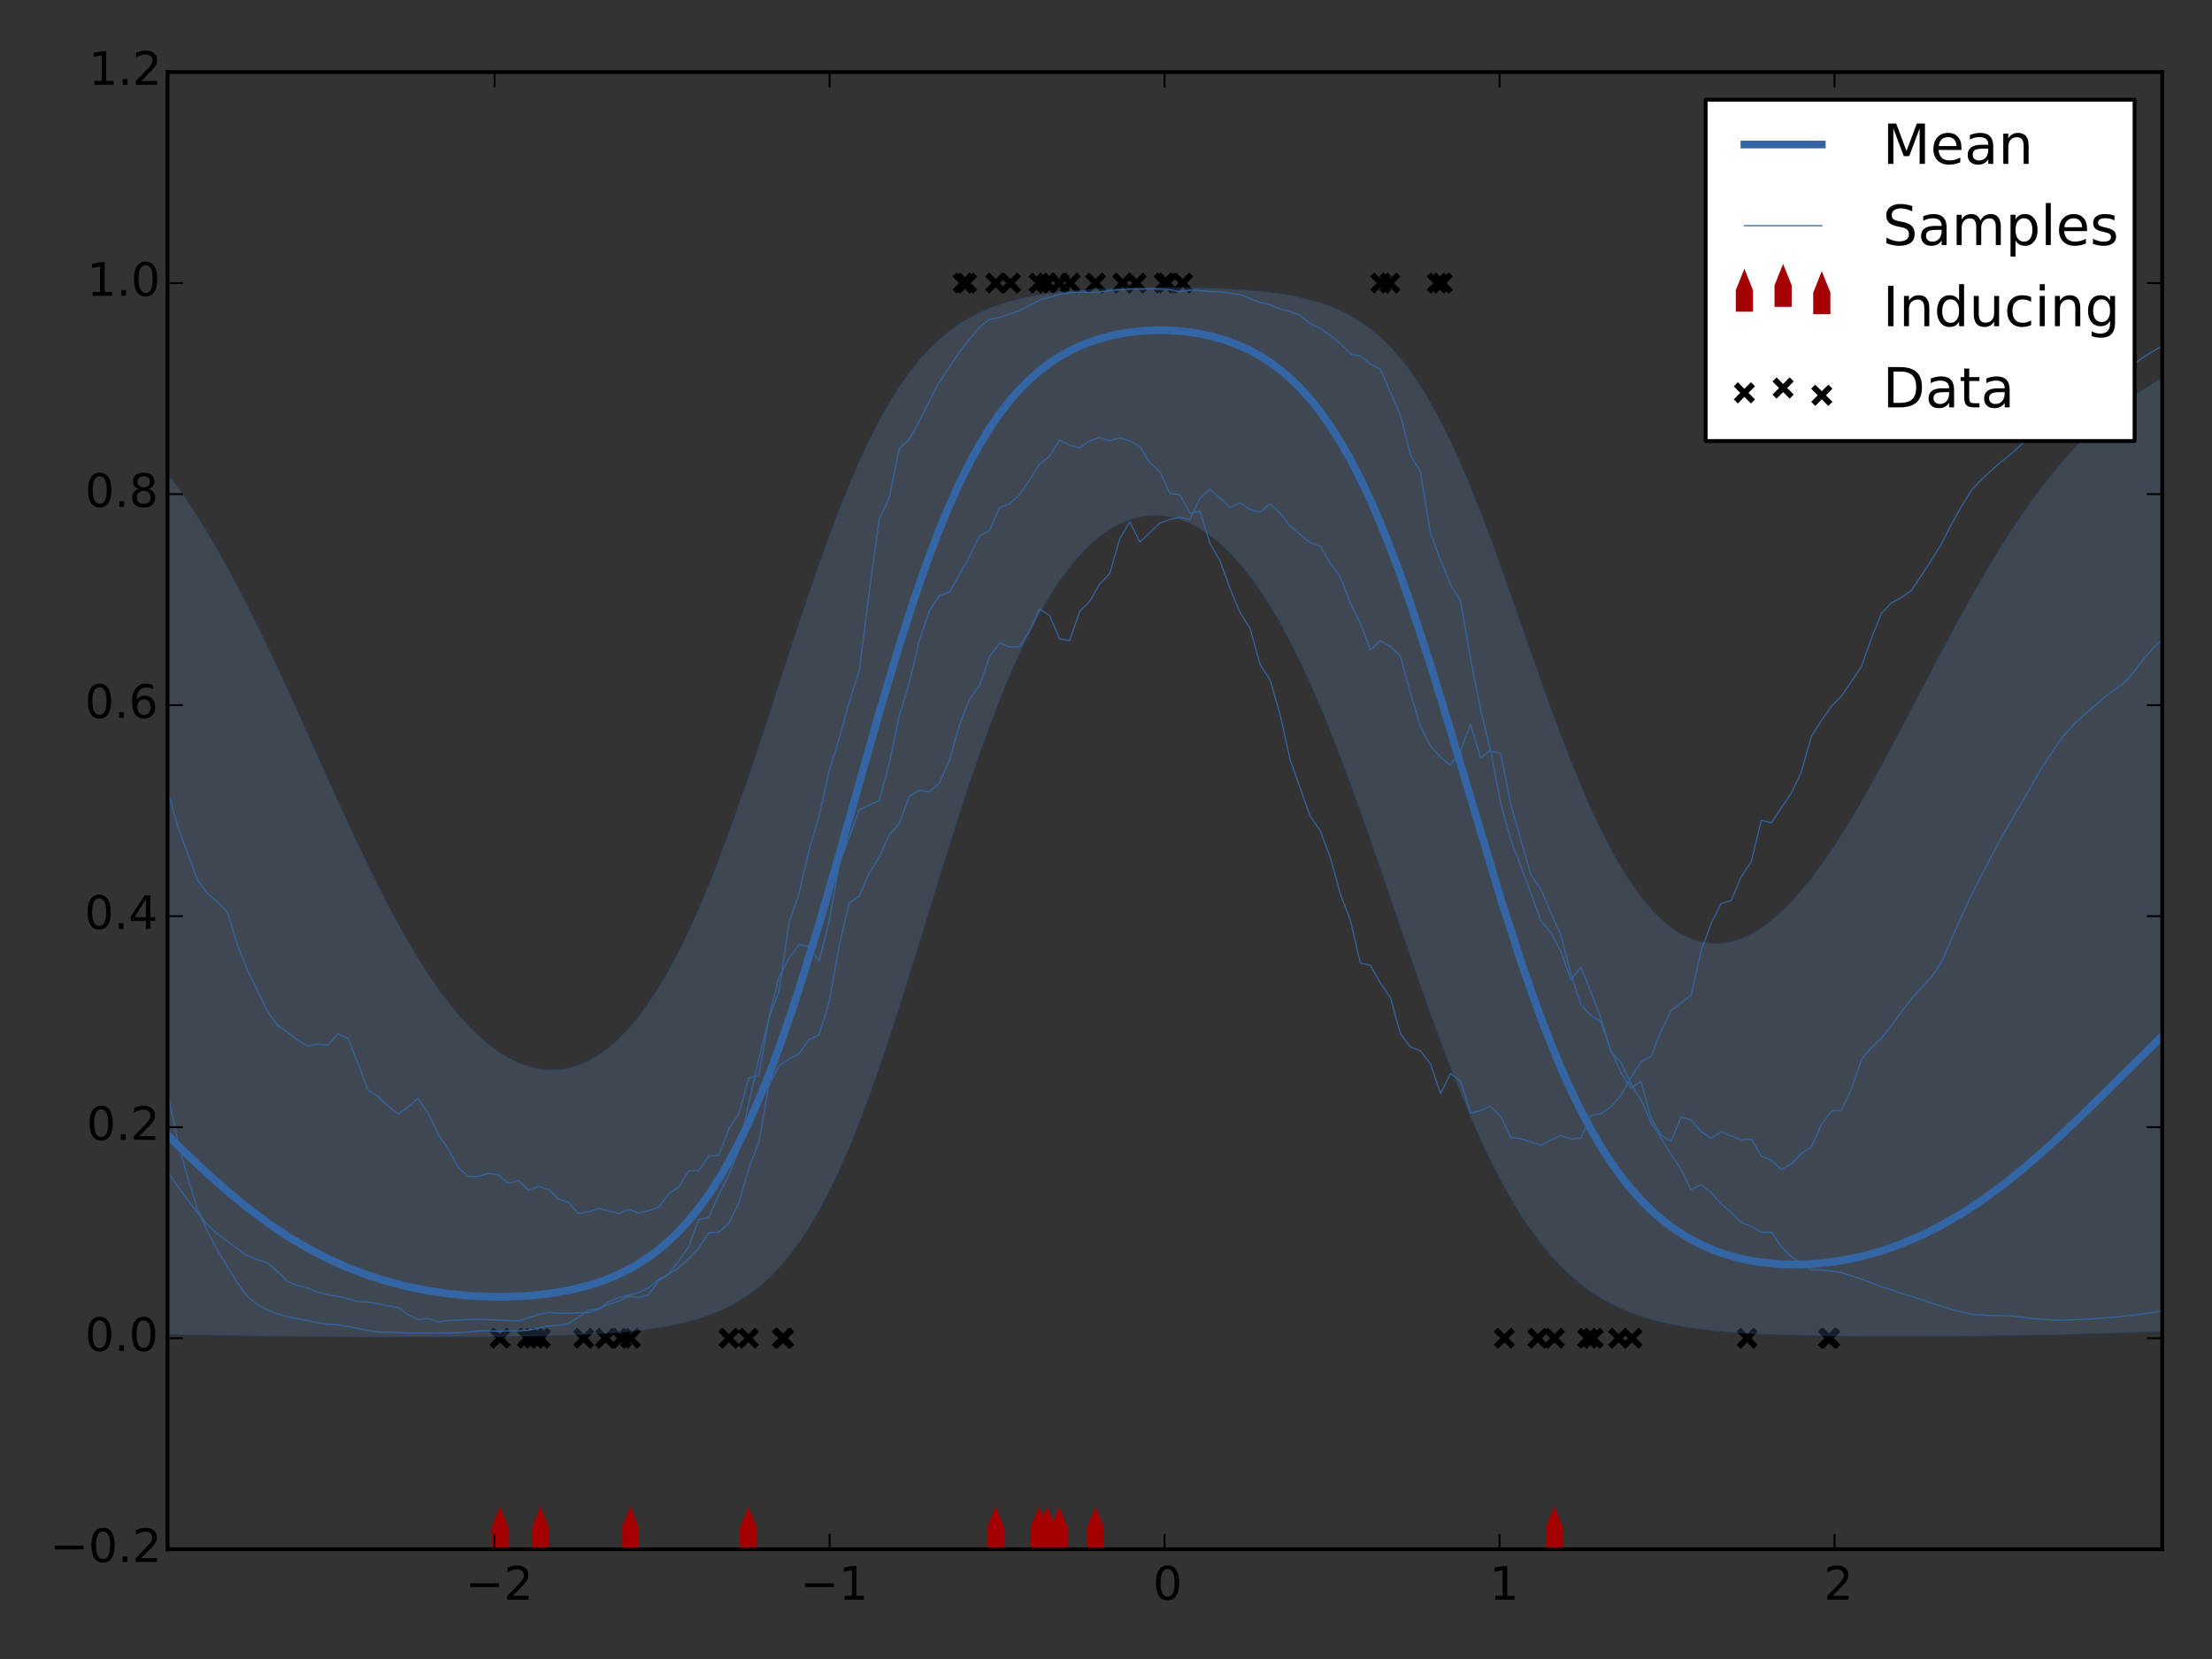 <?xml version="1.0" encoding="utf-8" standalone="no"?>
<!DOCTYPE svg PUBLIC "-//W3C//DTD SVG 1.1//EN"
  "http://www.w3.org/Graphics/SVG/1.1/DTD/svg11.dtd">
<!-- Created with matplotlib (http://matplotlib.org/) -->
<svg height="432pt" version="1.1" viewBox="0 0 576 432" width="576pt" xmlns="http://www.w3.org/2000/svg" xmlns:xlink="http://www.w3.org/1999/xlink">
 <rect x="0" y="0" width="576" height="432" fill="#333333" stroke="none"/>
 <defs>
  <style type="text/css">
*{stroke-linecap:butt;stroke-linejoin:round;}
  </style>
 </defs>
 <g id="figure_1">
  <g id="patch_1">
   <path d="
M0 432
L576 432
L576 0
L0 0
L0 432" style="fill:none;"/>
  </g>
  <g id="axes_1">
   <g id="patch_2">
    <path d="
M43.626 403.426
L563.04 403.426
L563.04 18.767
L43.626 18.767
L43.626 403.426" style="fill:none;"/>
   </g>
   <g id="PathCollection_1">
    <defs>
     <path d="
M-2.236 0
L-2.236 -5.59
L0 -11.18
L2.236 -5.59
L2.236 0
z
" id="m157a617566"/>
    </defs>
    <g clip-path="url(#p55aac8d64b)">
     <use style="fill:#a40000;" x="404.762" xlink:href="#m157a617566" y="403.426"/>
     <use style="fill:#a40000;" x="259.282" xlink:href="#m157a617566" y="403.426"/>
     <use style="fill:#a40000;" x="130.195" xlink:href="#m157a617566" y="403.426"/>
     <use style="fill:#a40000;" x="140.725" xlink:href="#m157a617566" y="403.426"/>
     <use style="fill:#a40000;" x="285.271" xlink:href="#m157a617566" y="403.426"/>
     <use style="fill:#a40000;" x="270.57" xlink:href="#m157a617566" y="403.426"/>
     <use style="fill:#a40000;" x="194.898" xlink:href="#m157a617566" y="403.426"/>
     <use style="fill:#a40000;" x="164.151" xlink:href="#m157a617566" y="403.426"/>
     <use style="fill:#a40000;" x="275.825" xlink:href="#m157a617566" y="403.426"/>
     <use style="fill:#a40000;" x="272.654" xlink:href="#m157a617566" y="403.426"/>
    </g>
   </g>
   <g id="PathCollection_2">
    <defs>
     <path d="
M-2.236 2.236
L2.236 -2.236
M-2.236 -2.236
L2.236 2.236" id="mf345f0d1ae" style="stroke:#000000;stroke-width:1.5;"/>
    </defs>
    <g clip-path="url(#p55aac8d64b)">
     <use style="fill:#3465a4;stroke:#000000;stroke-width:1.5;" x="421.492" xlink:href="#mf345f0d1ae" y="348.475"/>
     <use style="fill:#3465a4;stroke:#000000;stroke-width:1.5;" x="295.895" xlink:href="#mf345f0d1ae" y="73.718"/>
     <use style="fill:#3465a4;stroke:#000000;stroke-width:1.5;" x="272.654" xlink:href="#mf345f0d1ae" y="73.718"/>
     <use style="fill:#3465a4;stroke:#000000;stroke-width:1.5;" x="270.57" xlink:href="#mf345f0d1ae" y="73.718"/>
     <use style="fill:#3465a4;stroke:#000000;stroke-width:1.5;" x="303.133" xlink:href="#mf345f0d1ae" y="73.718"/>
     <use style="fill:#3465a4;stroke:#000000;stroke-width:1.5;" x="285.271" xlink:href="#mf345f0d1ae" y="73.718"/>
     <use style="fill:#3465a4;stroke:#000000;stroke-width:1.5;" x="139.038" xlink:href="#mf345f0d1ae" y="348.475"/>
     <use style="fill:#3465a4;stroke:#000000;stroke-width:1.5;" x="292.344" xlink:href="#mf345f0d1ae" y="73.718"/>
     <use style="fill:#3465a4;stroke:#000000;stroke-width:1.5;" x="161.73" xlink:href="#mf345f0d1ae" y="348.475"/>
     <use style="fill:#3465a4;stroke:#000000;stroke-width:1.5;" x="157.695" xlink:href="#mf345f0d1ae" y="348.475"/>
     <use style="fill:#3465a4;stroke:#000000;stroke-width:1.5;" x="414.845" xlink:href="#mf345f0d1ae" y="348.475"/>
     <use style="fill:#3465a4;stroke:#000000;stroke-width:1.5;" x="164.151" xlink:href="#mf345f0d1ae" y="348.475"/>
     <use style="fill:#3465a4;stroke:#000000;stroke-width:1.5;" x="137.276" xlink:href="#mf345f0d1ae" y="348.475"/>
     <use style="fill:#3465a4;stroke:#000000;stroke-width:1.5;" x="375.597" xlink:href="#mf345f0d1ae" y="73.718"/>
     <use style="fill:#3465a4;stroke:#000000;stroke-width:1.5;" x="454.961" xlink:href="#mf345f0d1ae" y="348.475"/>
     <use style="fill:#3465a4;stroke:#000000;stroke-width:1.5;" x="404.762" xlink:href="#mf345f0d1ae" y="348.475"/>
     <use style="fill:#3465a4;stroke:#000000;stroke-width:1.5;" x="263.115" xlink:href="#mf345f0d1ae" y="73.718"/>
     <use style="fill:#3465a4;stroke:#000000;stroke-width:1.5;" x="275.825" xlink:href="#mf345f0d1ae" y="73.718"/>
     <use style="fill:#3465a4;stroke:#000000;stroke-width:1.5;" x="400.445" xlink:href="#mf345f0d1ae" y="348.475"/>
     <use style="fill:#3465a4;stroke:#000000;stroke-width:1.5;" x="151.99" xlink:href="#mf345f0d1ae" y="348.475"/>
     <use style="fill:#3465a4;stroke:#000000;stroke-width:1.5;" x="278.672" xlink:href="#mf345f0d1ae" y="73.718"/>
     <use style="fill:#3465a4;stroke:#000000;stroke-width:1.5;" x="194.898" xlink:href="#mf345f0d1ae" y="348.475"/>
     <use style="fill:#3465a4;stroke:#000000;stroke-width:1.5;" x="250.809" xlink:href="#mf345f0d1ae" y="73.718"/>
     <use style="fill:#3465a4;stroke:#000000;stroke-width:1.5;" x="361.917" xlink:href="#mf345f0d1ae" y="73.718"/>
     <use style="fill:#3465a4;stroke:#000000;stroke-width:1.5;" x="259.282" xlink:href="#mf345f0d1ae" y="73.718"/>
     <use style="fill:#3465a4;stroke:#000000;stroke-width:1.5;" x="130.195" xlink:href="#mf345f0d1ae" y="348.475"/>
     <use style="fill:#3465a4;stroke:#000000;stroke-width:1.5;" x="391.728" xlink:href="#mf345f0d1ae" y="348.475"/>
     <use style="fill:#3465a4;stroke:#000000;stroke-width:1.5;" x="476.471" xlink:href="#mf345f0d1ae" y="348.475"/>
     <use style="fill:#3465a4;stroke:#000000;stroke-width:1.5;" x="359.572" xlink:href="#mf345f0d1ae" y="73.718"/>
     <use style="fill:#3465a4;stroke:#000000;stroke-width:1.5;" x="374.273" xlink:href="#mf345f0d1ae" y="73.718"/>
     <use style="fill:#3465a4;stroke:#000000;stroke-width:1.5;" x="189.817" xlink:href="#mf345f0d1ae" y="348.475"/>
     <use style="fill:#3465a4;stroke:#000000;stroke-width:1.5;" x="303.909" xlink:href="#mf345f0d1ae" y="73.718"/>
     <use style="fill:#3465a4;stroke:#000000;stroke-width:1.5;" x="413.402" xlink:href="#mf345f0d1ae" y="348.475"/>
     <use style="fill:#3465a4;stroke:#000000;stroke-width:1.5;" x="251.725" xlink:href="#mf345f0d1ae" y="73.718"/>
     <use style="fill:#3465a4;stroke:#000000;stroke-width:1.5;" x="476.1" xlink:href="#mf345f0d1ae" y="348.475"/>
     <use style="fill:#3465a4;stroke:#000000;stroke-width:1.5;" x="307.964" xlink:href="#mf345f0d1ae" y="73.718"/>
     <use style="fill:#3465a4;stroke:#000000;stroke-width:1.5;" x="140.725" xlink:href="#mf345f0d1ae" y="348.475"/>
     <use style="fill:#3465a4;stroke:#000000;stroke-width:1.5;" x="203.725" xlink:href="#mf345f0d1ae" y="348.475"/>
     <use style="fill:#3465a4;stroke:#000000;stroke-width:1.5;" x="424.979" xlink:href="#mf345f0d1ae" y="348.475"/>
     <use style="fill:#3465a4;stroke:#000000;stroke-width:1.5;" x="204.085" xlink:href="#mf345f0d1ae" y="348.475"/>
    </g>
   </g>
   <g id="PolyCollection_1">
    <defs>
     <path d="
M43.626 -308.637
L43.626 -84.635
L46.236 -84.562
L48.846 -84.495
L51.457 -84.432
L54.067 -84.374
L56.677 -84.32
L59.287 -84.27
L61.897 -84.225
L64.507 -84.183
L67.117 -84.144
L69.727 -84.11
L72.338 -84.078
L74.948 -84.05
L77.558 -84.024
L80.168 -84.001
L82.778 -83.981
L85.388 -83.963
L87.998 -83.948
L90.608 -83.935
L93.219 -83.924
L95.829 -83.915
L98.439 -83.909
L101.049 -83.904
L103.659 -83.902
L106.269 -83.901
L108.879 -83.903
L111.489 -83.908
L114.099 -83.914
L116.71 -83.924
L119.32 -83.936
L121.93 -83.951
L124.54 -83.97
L127.15 -83.992
L129.76 -84.019
L132.37 -84.051
L134.98 -84.089
L137.591 -84.133
L140.201 -84.185
L142.811 -84.246
L145.421 -84.318
L148.031 -84.402
L150.641 -84.501
L153.251 -84.618
L155.861 -84.755
L158.472 -84.916
L161.082 -85.107
L163.692 -85.333
L166.302 -85.601
L168.912 -85.918
L171.522 -86.295
L174.132 -86.742
L176.742 -87.272
L179.352 -87.902
L181.963 -88.649
L184.573 -89.534
L187.183 -90.58
L189.793 -91.815
L192.403 -93.267
L195.013 -94.968
L197.623 -96.954
L200.233 -99.26
L202.844 -101.925
L205.454 -104.984
L208.064 -108.472
L210.674 -112.422
L213.284 -116.859
L215.894 -121.802
L218.504 -127.259
L221.114 -133.229
L223.724 -139.698
L226.335 -146.638
L228.945 -154.006
L231.555 -161.751
L234.165 -169.804
L236.775 -178.092
L239.385 -186.533
L241.995 -195.039
L244.605 -203.523
L247.216 -211.902
L249.826 -220.095
L252.436 -228.03
L255.046 -235.644
L257.656 -242.883
L260.266 -249.707
L262.876 -256.083
L265.486 -261.992
L268.097 -267.42
L270.707 -272.366
L273.317 -276.831
L275.927 -280.823
L278.537 -284.355
L281.147 -287.44
L283.757 -290.095
L286.367 -292.334
L288.977 -294.173
L291.588 -295.626
L294.198 -296.706
L296.808 -297.422
L299.418 -297.783
L302.028 -297.795
L304.638 -297.459
L307.248 -296.777
L309.858 -295.748
L312.469 -294.367
L315.079 -292.628
L317.689 -290.526
L320.299 -288.051
L322.909 -285.196
L325.519 -281.953
L328.129 -278.314
L330.739 -274.274
L333.349 -269.831
L335.96 -264.984
L338.57 -259.74
L341.18 -254.107
L343.79 -248.102
L346.4 -241.747
L349.01 -235.07
L351.62 -228.106
L354.23 -220.899
L356.841 -213.496
L359.451 -205.949
L362.061 -198.318
L364.671 -190.66
L367.281 -183.039
L369.891 -175.514
L372.501 -168.144
L375.111 -160.984
L377.722 -154.083
L380.332 -147.485
L382.942 -141.226
L385.552 -135.333
L388.162 -129.828
L390.772 -124.723
L393.382 -120.022
L395.992 -115.723
L398.602 -111.819
L401.213 -108.296
L403.823 -105.136
L406.433 -102.32
L409.043 -99.823
L411.653 -97.622
L414.263 -95.692
L416.873 -94.007
L419.483 -92.544
L422.094 -91.277
L424.704 -90.186
L427.314 -89.249
L429.924 -88.446
L432.534 -87.761
L435.144 -87.177
L437.754 -86.681
L440.364 -86.26
L442.975 -85.904
L445.585 -85.602
L448.195 -85.346
L450.805 -85.13
L453.415 -84.947
L456.025 -84.792
L458.635 -84.662
L461.245 -84.551
L463.855 -84.458
L466.466 -84.379
L469.076 -84.313
L471.686 -84.258
L474.296 -84.211
L476.906 -84.173
L479.516 -84.142
L482.126 -84.117
L484.736 -84.097
L487.347 -84.082
L489.957 -84.071
L492.567 -84.065
L495.177 -84.062
L497.787 -84.063
L500.397 -84.068
L503.007 -84.076
L505.617 -84.088
L508.227 -84.102
L510.838 -84.121
L513.448 -84.142
L516.058 -84.168
L518.668 -84.197
L521.278 -84.23
L523.888 -84.266
L526.498 -84.308
L529.108 -84.353
L531.719 -84.403
L534.329 -84.457
L536.939 -84.516
L539.549 -84.581
L542.159 -84.65
L544.769 -84.724
L547.379 -84.804
L549.989 -84.889
L552.6 -84.979
L555.21 -85.074
L557.82 -85.175
L560.43 -85.281
L563.04 -85.391
L563.04 -333.543
L563.04 -333.543
L560.43 -332.015
L557.82 -330.361
L555.21 -328.574
L552.6 -326.645
L549.989 -324.564
L547.379 -322.326
L544.769 -319.92
L542.159 -317.341
L539.549 -314.581
L536.939 -311.637
L534.329 -308.502
L531.719 -305.175
L529.108 -301.655
L526.498 -297.943
L523.888 -294.044
L521.278 -289.962
L518.668 -285.706
L516.058 -281.288
L513.448 -276.723
L510.838 -272.028
L508.227 -267.221
L505.617 -262.327
L503.007 -257.369
L500.397 -252.374
L497.787 -247.37
L495.177 -242.387
L492.567 -237.455
L489.957 -232.603
L487.347 -227.863
L484.736 -223.262
L482.126 -218.83
L479.516 -214.592
L476.906 -210.574
L474.296 -206.8
L471.686 -203.29
L469.076 -200.063
L466.466 -197.138
L463.855 -194.53
L461.245 -192.253
L458.635 -190.322
L456.025 -188.749
L453.415 -187.545
L450.805 -186.722
L448.195 -186.292
L445.585 -186.267
L442.975 -186.658
L440.364 -187.478
L437.754 -188.738
L435.144 -190.452
L432.534 -192.631
L429.924 -195.286
L427.314 -198.425
L424.704 -202.053
L422.094 -206.174
L419.483 -210.783
L416.873 -215.87
L414.263 -221.419
L411.653 -227.401
L409.043 -233.781
L406.433 -240.512
L403.823 -247.537
L401.213 -254.788
L398.602 -262.191
L395.992 -269.664
L393.382 -277.122
L390.772 -284.478
L388.162 -291.648
L385.552 -298.556
L382.942 -305.13
L380.332 -311.315
L377.722 -317.064
L375.111 -322.346
L372.501 -327.146
L369.891 -331.46
L367.281 -335.296
L364.671 -338.673
L362.061 -341.618
L359.451 -344.165
L356.841 -346.349
L354.23 -348.208
L351.62 -349.781
L349.01 -351.103
L346.4 -352.209
L343.79 -353.13
L341.18 -353.894
L338.57 -354.527
L335.96 -355.049
L333.349 -355.478
L330.739 -355.831
L328.129 -356.12
L325.519 -356.356
L322.909 -356.548
L320.299 -356.703
L317.689 -356.826
L315.079 -356.922
L312.469 -356.996
L309.858 -357.049
L307.248 -357.083
L304.638 -357.1
L302.028 -357.1
L299.418 -357.084
L296.808 -357.051
L294.198 -357
L291.588 -356.929
L288.977 -356.836
L286.367 -356.718
L283.757 -356.572
L281.147 -356.391
L278.537 -356.171
L275.927 -355.903
L273.317 -355.58
L270.707 -355.189
L268.097 -354.719
L265.486 -354.155
L262.876 -353.479
L260.266 -352.672
L257.656 -351.71
L255.046 -350.569
L252.436 -349.22
L249.826 -347.632
L247.216 -345.773
L244.605 -343.609
L241.995 -341.105
L239.385 -338.228
L236.775 -334.945
L234.165 -331.23
L231.555 -327.058
L228.945 -322.415
L226.335 -317.293
L223.724 -311.694
L221.114 -305.634
L218.504 -299.136
L215.894 -292.239
L213.284 -284.989
L210.674 -277.446
L208.064 -269.674
L205.454 -261.747
L202.844 -253.74
L200.233 -245.731
L197.623 -237.795
L195.013 -230.005
L192.403 -222.426
L189.793 -215.12
L187.183 -208.137
L184.573 -201.519
L181.963 -195.3
L179.352 -189.505
L176.742 -184.15
L174.132 -179.244
L171.522 -174.791
L168.912 -170.789
L166.302 -167.231
L163.692 -164.109
L161.082 -161.41
L158.472 -159.124
L155.861 -157.237
L153.251 -155.737
L150.641 -154.613
L148.031 -153.853
L145.421 -153.449
L142.811 -153.393
L140.201 -153.677
L137.591 -154.298
L134.98 -155.25
L132.37 -156.531
L129.76 -158.138
L127.15 -160.069
L124.54 -162.323
L121.93 -164.896
L119.32 -167.786
L116.71 -170.987
L114.099 -174.495
L111.489 -178.3
L108.879 -182.393
L106.269 -186.761
L103.659 -191.387
L101.049 -196.253
L98.439 -201.337
L95.829 -206.615
L93.219 -212.061
L90.608 -217.644
L87.998 -223.334
L85.388 -229.099
L82.778 -234.907
L80.168 -240.723
L77.558 -246.515
L74.948 -252.252
L72.338 -257.904
L69.727 -263.444
L67.117 -268.846
L64.507 -274.088
L61.897 -279.15
L59.287 -284.018
L56.677 -288.678
L54.067 -293.121
L51.457 -297.34
L48.846 -301.333
L46.236 -305.098
L43.626 -308.637
z
" id="mf736b8f80c" style="stroke:#204a87;stroke-opacity:0.2;stroke-width:0.5;"/>
    </defs>
    <g clip-path="url(#p55aac8d64b)">
     <use style="fill:#729fcf;fill-opacity:0.2;stroke:#204a87;stroke-opacity:0.2;stroke-width:0.5;" x="0.0" xlink:href="#mf736b8f80c" y="432.0"/>
    </g>
   </g>
   <g id="line2d_1">
    <path clip-path="url(#p55aac8d64b)" d="
M43.626 295.535
L46.236 298.15
L48.846 300.71
L54.067 305.635
L59.287 310.258
L64.507 314.535
L69.727 318.436
L74.948 321.944
L80.168 325.054
L85.388 327.769
L90.608 330.106
L95.829 332.082
L101.049 333.723
L106.269 335.053
L111.489 336.095
L116.71 336.868
L121.93 337.387
L127.15 337.658
L132.37 337.677
L137.591 337.431
L142.811 336.891
L148.031 336.01
L153.251 334.723
L155.861 333.899
L158.472 332.936
L161.082 331.819
L163.692 330.527
L166.302 329.042
L168.912 327.339
L171.522 325.395
L174.132 323.18
L176.742 320.667
L179.352 317.825
L181.963 314.624
L184.573 311.03
L187.183 307.016
L189.793 302.553
L192.403 297.616
L195.013 292.187
L197.623 286.255
L200.233 279.814
L202.844 272.873
L205.454 265.449
L208.064 257.571
L213.284 240.64
L218.504 222.562
L228.945 185.587
L234.165 168.095
L236.775 159.872
L239.385 152.075
L241.995 144.75
L244.605 137.927
L247.216 131.623
L249.826 125.844
L252.436 120.587
L255.046 115.837
L257.656 111.574
L260.266 107.771
L262.876 104.397
L265.486 101.422
L268.097 98.812
L270.707 96.533
L273.317 94.555
L275.927 92.848
L278.537 91.385
L281.147 90.139
L283.757 89.09
L286.367 88.218
L288.977 87.507
L291.588 86.943
L294.198 86.515
L296.808 86.215
L299.418 86.035
L302.028 85.974
L304.638 86.028
L307.248 86.2
L309.858 86.492
L312.469 86.911
L315.079 87.464
L317.689 88.161
L320.299 89.017
L322.909 90.045
L325.519 91.266
L328.129 92.698
L330.739 94.367
L333.349 96.298
L335.96 98.518
L338.57 101.057
L341.18 103.946
L343.79 107.214
L346.4 110.891
L349.01 115.004
L351.62 119.578
L354.23 124.629
L356.841 130.169
L359.451 136.202
L362.061 142.72
L364.671 149.706
L367.281 157.13
L372.501 173.117
L377.722 190.227
L390.772 233.93
L395.992 250.159
L398.602 257.75
L401.213 264.935
L403.823 271.685
L406.433 277.981
L409.043 283.815
L411.653 289.185
L414.263 294.101
L416.873 298.576
L419.483 302.629
L422.094 306.281
L424.704 309.557
L427.314 312.484
L429.924 315.086
L432.534 317.391
L435.144 319.422
L437.754 321.204
L440.364 322.759
L442.975 324.105
L445.585 325.262
L448.195 326.247
L450.805 327.073
L453.415 327.753
L456.025 328.298
L458.635 328.718
L463.855 329.212
L469.076 329.283
L474.296 328.959
L479.516 328.258
L484.736 327.182
L489.957 325.729
L495.177 323.892
L500.397 321.661
L505.617 319.03
L510.838 315.996
L516.058 312.567
L521.278 308.757
L526.498 304.594
L531.719 300.114
L536.939 295.367
L544.769 287.871
L563.04 269.77
L563.04 269.77" style="fill:none;stroke:#3465a4;stroke-linecap:square;stroke-width:2;"/>
   </g>
   <g id="line2d_2">
    <path clip-path="url(#p55aac8d64b)" d="
M43.626 305.039
L46.236 308.927
L51.457 315.826
L54.067 318.941
L56.677 321.361
L61.897 325.215
L64.507 327.057
L67.117 328.054
L69.727 328.906
L72.338 331.157
L74.948 333.708
L77.558 334.791
L80.168 335.38
L82.778 336.465
L85.388 337.125
L87.998 337.567
L90.608 338.193
L93.219 338.96
L95.829 339.028
L101.049 340.06
L103.659 340.413
L106.269 342.342
L108.879 343.644
L111.489 343.329
L114.099 344.239
L116.71 343.834
L119.32 343.775
L121.93 343.596
L124.54 343.529
L134.98 343.974
L140.201 342.29
L142.811 341.755
L145.421 341.95
L148.031 341.992
L150.641 341.84
L153.251 341.839
L155.861 340.979
L158.472 338.99
L161.082 337.885
L166.302 336.587
L168.912 335.344
L171.522 333.127
L174.132 331.751
L176.742 328.317
L179.352 324.574
L181.963 317.622
L184.573 316.999
L187.183 311.034
L189.793 305.894
L192.403 299.515
L195.013 287.053
L197.623 275.539
L200.233 265.248
L202.844 258.16
L205.454 240.33
L208.064 232.684
L210.674 221.381
L213.284 212.459
L215.894 200.727
L218.504 192.437
L221.114 182.936
L223.724 174.772
L226.335 154.293
L228.945 135.193
L231.555 129.569
L234.165 116.793
L236.775 114.398
L239.385 109.63
L244.605 99.477
L249.826 91.644
L255.046 85.163
L257.656 83.138
L260.266 82.686
L265.486 80.875
L270.707 78.151
L275.927 76.638
L278.537 76.192
L281.147 76.063
L283.757 76.184
L286.367 75.995
L288.977 75.651
L294.198 75.275
L296.808 75.3
L299.418 75.18
L304.638 75.423
L307.248 75.966
L309.858 75.535
L312.469 75.66
L315.079 75.918
L317.689 75.961
L322.909 76.721
L328.129 78.76
L330.739 79.37
L333.349 80.447
L335.96 81.17
L338.57 82.09
L341.18 84.24
L343.79 85.5
L346.4 87.332
L349.01 89.465
L351.62 92.125
L354.23 92.736
L356.841 94.772
L359.451 96.203
L364.671 108.07
L367.281 118.452
L369.891 122.965
L372.501 138.885
L375.111 145.803
L377.722 152.214
L380.332 156.57
L382.942 171.582
L385.552 184.766
L388.162 195.556
L390.772 196.13
L393.382 209.391
L398.602 227.718
L401.213 231.509
L403.823 237.666
L406.433 243.515
L409.043 253.592
L411.653 261.659
L414.263 264.374
L416.873 266.091
L419.483 273.488
L422.094 279.355
L424.704 283.293
L427.314 281.601
L429.924 291.148
L432.534 295.569
L435.144 297.184
L437.754 290.859
L440.364 291.606
L442.975 294.684
L445.585 296.413
L448.195 294.664
L450.805 295.825
L453.415 296.794
L456.025 296.626
L458.635 301.005
L461.245 302.1
L463.855 304.588
L466.466 303.02
L469.076 300.354
L471.686 298.647
L474.296 292.862
L476.906 289.284
L479.516 289.112
L482.126 283.52
L484.736 275.863
L487.347 272.781
L489.957 270.286
L492.567 267.015
L497.787 259.958
L503.007 254.36
L505.617 250.435
L510.838 238.412
L513.448 232.911
L518.668 222.7
L521.278 217.924
L531.719 199.858
L534.329 195.835
L536.939 192.098
L539.549 189.136
L542.159 186.636
L547.379 182.087
L549.989 180.055
L552.6 178.193
L555.21 175.482
L557.82 172.092
L560.43 169.076
L563.04 166.391
L563.04 166.391" style="fill:none;stroke:#3465a4;stroke-linecap:square;stroke-width:0.3;"/>
   </g>
   <g id="line2d_3">
    <path clip-path="url(#p55aac8d64b)" d="
M43.626 205.831
L46.236 215.11
L51.457 229.26
L54.067 232.725
L56.677 234.88
L59.287 237.664
L61.897 246.262
L64.507 252.728
L69.727 263.472
L72.338 267.052
L74.948 268.816
L77.558 270.917
L80.168 272.375
L82.778 271.841
L85.388 272.125
L87.998 269.186
L90.608 270.416
L93.219 276.893
L95.829 283.825
L98.439 285.498
L101.049 288.027
L103.659 290.133
L106.269 288.235
L108.879 285.984
L111.489 289.935
L114.099 295.382
L116.71 299.167
L119.32 304.031
L121.93 306.33
L124.54 306.313
L127.15 305.571
L129.76 305.908
L132.37 308.123
L134.98 307.395
L137.591 309.952
L140.201 308.944
L142.811 309.722
L145.421 312.211
L148.031 313.1
L150.641 316.004
L153.251 315.516
L155.861 314.712
L158.472 315.283
L161.082 316.016
L163.692 314.969
L166.302 315.859
L168.912 315.262
L171.522 314.371
L174.132 310.873
L176.742 309.154
L179.352 304.862
L181.963 304.849
L184.573 300.994
L187.183 300.824
L189.793 293.906
L192.403 290.069
L195.013 280.628
L197.623 280.113
L200.233 264.969
L202.844 254.399
L205.454 249.525
L208.064 245.92
L210.674 246.534
L213.284 250.231
L215.894 240.044
L218.504 225.175
L223.724 210.92
L226.335 209.638
L228.945 208.498
L231.555 198.839
L234.165 186.336
L236.775 177.89
L239.385 166.748
L241.995 159.05
L244.605 155.052
L247.216 154.215
L252.436 144.997
L255.046 139.554
L257.656 138.23
L260.266 132.205
L262.876 131.204
L265.486 128.85
L268.097 125.014
L270.707 120.902
L273.317 118.768
L275.927 114.564
L278.537 115.908
L281.147 116.61
L283.757 114.779
L286.367 113.929
L288.977 114.747
L291.588 114.023
L294.198 114.8
L296.808 116.205
L299.418 120.459
L302.028 122.875
L304.638 128.49
L307.248 128.824
L309.858 133.709
L312.469 133.108
L315.079 141.516
L317.689 146.016
L320.299 153.307
L322.909 159.477
L325.519 163.622
L328.129 173.05
L330.739 177.075
L333.349 186.093
L335.96 197.907
L341.18 212.508
L343.79 216.353
L346.4 223.188
L349.01 232.809
L351.62 239.548
L354.23 250.767
L356.841 251.359
L359.451 255.951
L362.061 259.778
L364.671 269.166
L367.281 272.631
L369.891 273.638
L372.501 277.059
L375.111 284.746
L377.722 279.57
L380.332 281.568
L382.942 289.819
L385.552 289.202
L388.162 288.024
L390.772 290.694
L393.382 296.2
L395.992 296.483
L401.213 298.27
L403.823 296.877
L406.433 295.682
L409.043 296.606
L411.653 296.426
L414.263 290.457
L416.873 290.071
L419.483 288.202
L422.094 285.168
L424.704 280.582
L427.314 276.519
L429.924 275.026
L432.534 268.538
L435.144 263.133
L440.364 259.151
L442.975 247.608
L445.585 240.462
L448.195 235.257
L450.805 234.499
L453.415 228.263
L456.025 224.363
L458.635 213.596
L461.245 214.227
L466.466 206.526
L469.076 200.979
L471.686 191.755
L474.296 187.583
L476.906 183.928
L479.516 181.265
L484.736 173.535
L487.347 166.111
L489.957 159.652
L492.567 156.928
L495.177 155.602
L497.787 153.696
L503.007 145.776
L505.617 141.489
L508.227 136.395
L510.838 131.741
L513.448 127.527
L516.058 124.812
L518.668 122.354
L521.278 120.102
L523.888 118.039
L526.498 115.61
L529.108 113.362
L531.719 111.315
L534.329 109.436
L536.939 107.715
L539.549 105.45
L542.159 103.38
L544.769 101.499
L547.379 99.784
L549.989 98.232
L552.6 96.811
L555.21 95.113
L557.82 93.24
L560.43 91.597
L563.04 90.11
L563.04 90.11" style="fill:none;stroke:#3465a4;stroke-linecap:square;stroke-width:0.3;"/>
   </g>
   <g id="line2d_4">
    <path clip-path="url(#p55aac8d64b)" d="
M43.626 284.67
L46.236 296.975
L48.846 306.631
L51.457 314.965
L54.067 320.746
L56.677 325.584
L61.897 334.248
L64.507 337.655
L67.117 339.71
L69.727 341.173
L72.338 342.185
L74.948 342.887
L77.558 343.428
L80.168 343.855
L82.778 344.472
L85.388 344.808
L87.998 344.971
L93.219 345.894
L95.829 346.478
L98.439 346.831
L101.049 346.951
L103.659 346.955
L106.269 347.128
L119.32 347.073
L124.54 346.596
L127.15 346.543
L129.76 346.679
L132.37 346.547
L134.98 346.576
L137.591 346.394
L142.811 345.289
L145.421 345.101
L148.031 344.593
L150.641 342.999
L153.251 341.148
L155.861 340.781
L158.472 339.691
L161.082 338.832
L163.692 337.513
L166.302 337.903
L168.912 337.182
L171.522 333.476
L176.742 330.094
L179.352 327.667
L181.963 325.009
L184.573 321.067
L187.183 320.825
L189.793 318.463
L192.403 313.177
L195.013 304.172
L197.623 297.412
L200.233 282.595
L202.844 277.566
L205.454 275.779
L208.064 274.361
L210.674 270.715
L213.284 269.516
L215.894 260.923
L218.504 246.411
L221.114 235.152
L223.724 233.385
L226.335 227.384
L228.945 223.225
L231.555 217.402
L234.165 214.457
L236.775 207.317
L239.385 205.756
L241.995 206.227
L244.605 203.892
L247.216 197.973
L249.826 188.965
L252.436 182.078
L255.046 178.53
L257.656 171.003
L260.266 167.394
L262.876 168.491
L265.486 168.342
L268.097 164.309
L270.707 158.566
L273.317 160.295
L275.927 166.363
L278.537 166.8
L281.147 159.199
L283.757 156.573
L286.367 152.051
L288.977 149.351
L291.588 140.287
L294.198 135.882
L296.808 141.181
L302.028 136.21
L304.638 135.276
L307.248 134.702
L309.858 135.262
L312.469 129.745
L315.079 127.345
L320.299 132.137
L322.909 130.949
L325.519 132.688
L328.129 133.402
L330.739 131.18
L333.349 133.615
L335.96 137.048
L341.18 141.333
L343.79 142.247
L346.4 146.622
L349.01 150.219
L351.62 156.935
L354.23 162.245
L356.841 169.196
L359.451 166.845
L362.061 168.403
L364.671 170.863
L367.281 180.517
L369.891 189.193
L372.501 194.208
L375.111 197.165
L377.722 199.241
L380.332 195.497
L382.942 188.593
L385.552 197.423
L388.162 195.303
L390.772 209.176
L393.382 218.514
L398.602 232.474
L401.213 239.701
L403.823 242.813
L406.433 247.707
L409.043 255.035
L411.653 251.859
L414.263 258.292
L416.873 265.158
L419.483 273.891
L422.094 276.643
L424.704 282.285
L427.314 286.359
L429.924 292.322
L432.534 296.326
L435.144 300.629
L437.754 304.514
L440.364 309.797
L442.975 308.52
L445.585 310.496
L448.195 313.535
L450.805 315.664
L453.415 318.347
L456.025 319.313
L458.635 320.898
L461.245 320.819
L463.855 324.609
L466.466 327.216
L469.076 329.028
L471.686 330.642
L474.296 330.699
L476.906 330.955
L479.516 331.371
L484.736 333.075
L489.957 335.037
L495.177 336.785
L497.787 337.559
L503.007 339.34
L508.227 341.004
L513.448 342.232
L518.668 342.566
L523.888 342.679
L529.108 343.316
L534.329 343.696
L536.939 343.8
L542.159 343.602
L549.989 343.035
L555.21 342.499
L563.04 341.413
L563.04 341.413" style="fill:none;stroke:#3465a4;stroke-linecap:square;stroke-width:0.3;"/>
   </g>
   <g id="patch_3">
    <path d="
M43.626 18.767
L563.04 18.767" style="fill:none;stroke:#000000;stroke-linecap:square;stroke-linejoin:miter;"/>
   </g>
   <g id="patch_4">
    <path d="
M563.04 403.426
L563.04 18.767" style="fill:none;stroke:#000000;stroke-linecap:square;stroke-linejoin:miter;"/>
   </g>
   <g id="patch_5">
    <path d="
M43.626 403.426
L563.04 403.426" style="fill:none;stroke:#000000;stroke-linecap:square;stroke-linejoin:miter;"/>
   </g>
   <g id="patch_6">
    <path d="
M43.626 403.426
L43.626 18.767" style="fill:none;stroke:#000000;stroke-linecap:square;stroke-linejoin:miter;"/>
   </g>
   <g id="matplotlib.axis_1">
    <g id="xtick_1">
     <g id="line2d_5">
      <defs>
       <path d="
M0 0
L0 -4" id="m93b0483c22" style="stroke:#000000;stroke-width:0.5;"/>
      </defs>
      <g>
       <use style="stroke:#000000;stroke-width:0.5;" x="128.785" xlink:href="#m93b0483c22" y="403.426"/>
      </g>
     </g>
     <g id="line2d_6">
      <defs>
       <path d="
M0 0
L0 4" id="m741efc42ff" style="stroke:#000000;stroke-width:0.5;"/>
      </defs>
      <g>
       <use style="stroke:#000000;stroke-width:0.5;" x="128.785" xlink:href="#m741efc42ff" y="18.767"/>
      </g>
     </g>
     <g id="text_1">
      <!-- −2 -->
      <defs>
       <path d="
M10.594 35.5
L73.188 35.5
L73.188 27.203
L10.594 27.203
z
" id="BitstreamVeraSans-Roman-2212"/>
       <path d="
M19.188 8.297
L53.609 8.297
L53.609 0
L7.328 0
L7.328 8.297
Q12.938 14.109 22.625 23.891
Q32.328 33.688 34.812 36.531
Q39.547 41.844 41.422 45.531
Q43.312 49.219 43.312 52.781
Q43.312 58.594 39.234 62.25
Q35.156 65.922 28.609 65.922
Q23.969 65.922 18.812 64.312
Q13.672 62.703 7.812 59.422
L7.812 69.391
Q13.766 71.781 18.938 73
Q24.125 74.219 28.422 74.219
Q39.75 74.219 46.484 68.547
Q53.219 62.891 53.219 53.422
Q53.219 48.922 51.531 44.891
Q49.859 40.875 45.406 35.406
Q44.188 33.984 37.641 27.219
Q31.109 20.453 19.188 8.297" id="BitstreamVeraSans-Roman-32"/>
      </defs>
      <g transform="translate(121.176 416.544)scale(0.12 -0.12)">
       <use xlink:href="#BitstreamVeraSans-Roman-2212"/>
       <use x="83.789" xlink:href="#BitstreamVeraSans-Roman-32"/>
      </g>
     </g>
    </g>
    <g id="xtick_2">
     <g id="line2d_7">
      <g>
       <use style="stroke:#000000;stroke-width:0.5;" x="216.015" xlink:href="#m93b0483c22" y="403.426"/>
      </g>
     </g>
     <g id="line2d_8">
      <g>
       <use style="stroke:#000000;stroke-width:0.5;" x="216.015" xlink:href="#m741efc42ff" y="18.767"/>
      </g>
     </g>
     <g id="text_2">
      <!-- −1 -->
      <defs>
       <path d="
M12.406 8.297
L28.516 8.297
L28.516 63.922
L10.984 60.406
L10.984 69.391
L28.422 72.906
L38.281 72.906
L38.281 8.297
L54.391 8.297
L54.391 0
L12.406 0
z
" id="BitstreamVeraSans-Roman-31"/>
      </defs>
      <g transform="translate(208.36 416.544)scale(0.12 -0.12)">
       <use xlink:href="#BitstreamVeraSans-Roman-2212"/>
       <use x="83.789" xlink:href="#BitstreamVeraSans-Roman-31"/>
      </g>
     </g>
    </g>
    <g id="xtick_3">
     <g id="line2d_9">
      <g>
       <use style="stroke:#000000;stroke-width:0.5;" x="303.246" xlink:href="#m93b0483c22" y="403.426"/>
      </g>
     </g>
     <g id="line2d_10">
      <g>
       <use style="stroke:#000000;stroke-width:0.5;" x="303.246" xlink:href="#m741efc42ff" y="18.767"/>
      </g>
     </g>
     <g id="text_3">
      <!-- 0 -->
      <defs>
       <path d="
M31.781 66.406
Q24.172 66.406 20.328 58.906
Q16.5 51.422 16.5 36.375
Q16.5 21.391 20.328 13.891
Q24.172 6.391 31.781 6.391
Q39.453 6.391 43.281 13.891
Q47.125 21.391 47.125 36.375
Q47.125 51.422 43.281 58.906
Q39.453 66.406 31.781 66.406
M31.781 74.219
Q44.047 74.219 50.516 64.516
Q56.984 54.828 56.984 36.375
Q56.984 17.969 50.516 8.266
Q44.047 -1.422 31.781 -1.422
Q19.531 -1.422 13.062 8.266
Q6.594 17.969 6.594 36.375
Q6.594 54.828 13.062 64.516
Q19.531 74.219 31.781 74.219" id="BitstreamVeraSans-Roman-30"/>
      </defs>
      <g transform="translate(300.223 416.544)scale(0.12 -0.12)">
       <use xlink:href="#BitstreamVeraSans-Roman-30"/>
      </g>
     </g>
    </g>
    <g id="xtick_4">
     <g id="line2d_11">
      <g>
       <use style="stroke:#000000;stroke-width:0.5;" x="390.477" xlink:href="#m93b0483c22" y="403.426"/>
      </g>
     </g>
     <g id="line2d_12">
      <g>
       <use style="stroke:#000000;stroke-width:0.5;" x="390.477" xlink:href="#m741efc42ff" y="18.767"/>
      </g>
     </g>
     <g id="text_4">
      <!-- 1 -->
      <g transform="translate(387.873 416.544)scale(0.12 -0.12)">
       <use xlink:href="#BitstreamVeraSans-Roman-31"/>
      </g>
     </g>
    </g>
    <g id="xtick_5">
     <g id="line2d_13">
      <g>
       <use style="stroke:#000000;stroke-width:0.5;" x="477.708" xlink:href="#m93b0483c22" y="403.426"/>
      </g>
     </g>
     <g id="line2d_14">
      <g>
       <use style="stroke:#000000;stroke-width:0.5;" x="477.708" xlink:href="#m741efc42ff" y="18.767"/>
      </g>
     </g>
     <g id="text_5">
      <!-- 2 -->
      <g transform="translate(474.931 416.544)scale(0.12 -0.12)">
       <use xlink:href="#BitstreamVeraSans-Roman-32"/>
      </g>
     </g>
    </g>
   </g>
   <g id="matplotlib.axis_2">
    <g id="ytick_1">
     <g id="line2d_15">
      <defs>
       <path d="
M0 0
L4 0" id="m728421d6d4" style="stroke:#000000;stroke-width:0.5;"/>
      </defs>
      <g>
       <use style="stroke:#000000;stroke-width:0.5;" x="43.626" xlink:href="#m728421d6d4" y="403.426"/>
      </g>
     </g>
     <g id="line2d_16">
      <defs>
       <path d="
M0 0
L-4 0" id="mcb0005524f" style="stroke:#000000;stroke-width:0.5;"/>
      </defs>
      <g>
       <use style="stroke:#000000;stroke-width:0.5;" x="563.04" xlink:href="#mcb0005524f" y="403.426"/>
      </g>
     </g>
     <g id="text_6">
      <!-- −0.2 -->
      <defs>
       <path d="
M10.688 12.406
L21 12.406
L21 0
L10.688 0
z
" id="BitstreamVeraSans-Roman-2e"/>
      </defs>
      <g transform="translate(12.96 406.738)scale(0.12 -0.12)">
       <use xlink:href="#BitstreamVeraSans-Roman-2212"/>
       <use x="83.789" xlink:href="#BitstreamVeraSans-Roman-30"/>
       <use x="147.412" xlink:href="#BitstreamVeraSans-Roman-2e"/>
       <use x="179.199" xlink:href="#BitstreamVeraSans-Roman-32"/>
      </g>
     </g>
    </g>
    <g id="ytick_2">
     <g id="line2d_17">
      <g>
       <use style="stroke:#000000;stroke-width:0.5;" x="43.626" xlink:href="#m728421d6d4" y="348.475"/>
      </g>
     </g>
     <g id="line2d_18">
      <g>
       <use style="stroke:#000000;stroke-width:0.5;" x="563.04" xlink:href="#mcb0005524f" y="348.475"/>
      </g>
     </g>
     <g id="text_7">
      <!-- 0.0 -->
      <g transform="translate(22.131 351.786)scale(0.12 -0.12)">
       <use xlink:href="#BitstreamVeraSans-Roman-30"/>
       <use x="63.623" xlink:href="#BitstreamVeraSans-Roman-2e"/>
       <use x="95.41" xlink:href="#BitstreamVeraSans-Roman-30"/>
      </g>
     </g>
    </g>
    <g id="ytick_3">
     <g id="line2d_19">
      <g>
       <use style="stroke:#000000;stroke-width:0.5;" x="43.626" xlink:href="#m728421d6d4" y="293.524"/>
      </g>
     </g>
     <g id="line2d_20">
      <g>
       <use style="stroke:#000000;stroke-width:0.5;" x="563.04" xlink:href="#mcb0005524f" y="293.524"/>
      </g>
     </g>
     <g id="text_8">
      <!-- 0.2 -->
      <g transform="translate(22.536 296.835)scale(0.12 -0.12)">
       <use xlink:href="#BitstreamVeraSans-Roman-30"/>
       <use x="63.623" xlink:href="#BitstreamVeraSans-Roman-2e"/>
       <use x="95.41" xlink:href="#BitstreamVeraSans-Roman-32"/>
      </g>
     </g>
    </g>
    <g id="ytick_4">
     <g id="line2d_21">
      <g>
       <use style="stroke:#000000;stroke-width:0.5;" x="43.626" xlink:href="#m728421d6d4" y="238.572"/>
      </g>
     </g>
     <g id="line2d_22">
      <g>
       <use style="stroke:#000000;stroke-width:0.5;" x="563.04" xlink:href="#mcb0005524f" y="238.572"/>
      </g>
     </g>
     <g id="text_9">
      <!-- 0.4 -->
      <defs>
       <path d="
M37.797 64.312
L12.891 25.391
L37.797 25.391
z

M35.203 72.906
L47.609 72.906
L47.609 25.391
L58.016 25.391
L58.016 17.188
L47.609 17.188
L47.609 0
L37.797 0
L37.797 17.188
L4.891 17.188
L4.891 26.703
z
" id="BitstreamVeraSans-Roman-34"/>
      </defs>
      <g transform="translate(22.007 241.883)scale(0.12 -0.12)">
       <use xlink:href="#BitstreamVeraSans-Roman-30"/>
       <use x="63.623" xlink:href="#BitstreamVeraSans-Roman-2e"/>
       <use x="95.41" xlink:href="#BitstreamVeraSans-Roman-34"/>
      </g>
     </g>
    </g>
    <g id="ytick_5">
     <g id="line2d_23">
      <g>
       <use style="stroke:#000000;stroke-width:0.5;" x="43.626" xlink:href="#m728421d6d4" y="183.621"/>
      </g>
     </g>
     <g id="line2d_24">
      <g>
       <use style="stroke:#000000;stroke-width:0.5;" x="563.04" xlink:href="#mcb0005524f" y="183.621"/>
      </g>
     </g>
     <g id="text_10">
      <!-- 0.6 -->
      <defs>
       <path d="
M33.016 40.375
Q26.375 40.375 22.484 35.828
Q18.609 31.297 18.609 23.391
Q18.609 15.531 22.484 10.953
Q26.375 6.391 33.016 6.391
Q39.656 6.391 43.531 10.953
Q47.406 15.531 47.406 23.391
Q47.406 31.297 43.531 35.828
Q39.656 40.375 33.016 40.375
M52.594 71.297
L52.594 62.312
Q48.875 64.062 45.094 64.984
Q41.312 65.922 37.594 65.922
Q27.828 65.922 22.672 59.328
Q17.531 52.734 16.797 39.406
Q19.672 43.656 24.016 45.922
Q28.375 48.188 33.594 48.188
Q44.578 48.188 50.953 41.516
Q57.328 34.859 57.328 23.391
Q57.328 12.156 50.688 5.359
Q44.047 -1.422 33.016 -1.422
Q20.359 -1.422 13.672 8.266
Q6.984 17.969 6.984 36.375
Q6.984 53.656 15.188 63.938
Q23.391 74.219 37.203 74.219
Q40.922 74.219 44.703 73.484
Q48.484 72.75 52.594 71.297" id="BitstreamVeraSans-Roman-36"/>
      </defs>
      <g transform="translate(22.089 186.932)scale(0.12 -0.12)">
       <use xlink:href="#BitstreamVeraSans-Roman-30"/>
       <use x="63.623" xlink:href="#BitstreamVeraSans-Roman-2e"/>
       <use x="95.41" xlink:href="#BitstreamVeraSans-Roman-36"/>
      </g>
     </g>
    </g>
    <g id="ytick_6">
     <g id="line2d_25">
      <g>
       <use style="stroke:#000000;stroke-width:0.5;" x="43.626" xlink:href="#m728421d6d4" y="128.67"/>
      </g>
     </g>
     <g id="line2d_26">
      <g>
       <use style="stroke:#000000;stroke-width:0.5;" x="563.04" xlink:href="#mcb0005524f" y="128.67"/>
      </g>
     </g>
     <g id="text_11">
      <!-- 0.8 -->
      <defs>
       <path d="
M31.781 34.625
Q24.75 34.625 20.719 30.859
Q16.703 27.094 16.703 20.516
Q16.703 13.922 20.719 10.156
Q24.75 6.391 31.781 6.391
Q38.812 6.391 42.859 10.172
Q46.922 13.969 46.922 20.516
Q46.922 27.094 42.891 30.859
Q38.875 34.625 31.781 34.625
M21.922 38.812
Q15.578 40.375 12.031 44.719
Q8.5 49.078 8.5 55.328
Q8.5 64.062 14.719 69.141
Q20.953 74.219 31.781 74.219
Q42.672 74.219 48.875 69.141
Q55.078 64.062 55.078 55.328
Q55.078 49.078 51.531 44.719
Q48 40.375 41.703 38.812
Q48.828 37.156 52.797 32.312
Q56.781 27.484 56.781 20.516
Q56.781 9.906 50.312 4.234
Q43.844 -1.422 31.781 -1.422
Q19.734 -1.422 13.25 4.234
Q6.781 9.906 6.781 20.516
Q6.781 27.484 10.781 32.312
Q14.797 37.156 21.922 38.812
M18.312 54.391
Q18.312 48.734 21.844 45.562
Q25.391 42.391 31.781 42.391
Q38.141 42.391 41.719 45.562
Q45.312 48.734 45.312 54.391
Q45.312 60.062 41.719 63.234
Q38.141 66.406 31.781 66.406
Q25.391 66.406 21.844 63.234
Q18.312 60.062 18.312 54.391" id="BitstreamVeraSans-Roman-38"/>
      </defs>
      <g transform="translate(22.155 131.981)scale(0.12 -0.12)">
       <use xlink:href="#BitstreamVeraSans-Roman-30"/>
       <use x="63.623" xlink:href="#BitstreamVeraSans-Roman-2e"/>
       <use x="95.41" xlink:href="#BitstreamVeraSans-Roman-38"/>
      </g>
     </g>
    </g>
    <g id="ytick_7">
     <g id="line2d_27">
      <g>
       <use style="stroke:#000000;stroke-width:0.5;" x="43.626" xlink:href="#m728421d6d4" y="73.718"/>
      </g>
     </g>
     <g id="line2d_28">
      <g>
       <use style="stroke:#000000;stroke-width:0.5;" x="563.04" xlink:href="#mcb0005524f" y="73.718"/>
      </g>
     </g>
     <g id="text_12">
      <!-- 1.0 -->
      <g transform="translate(22.657 77.029)scale(0.12 -0.12)">
       <use xlink:href="#BitstreamVeraSans-Roman-31"/>
       <use x="63.623" xlink:href="#BitstreamVeraSans-Roman-2e"/>
       <use x="95.41" xlink:href="#BitstreamVeraSans-Roman-30"/>
      </g>
     </g>
    </g>
    <g id="ytick_8">
     <g id="line2d_29">
      <g>
       <use style="stroke:#000000;stroke-width:0.5;" x="43.626" xlink:href="#m728421d6d4" y="18.767"/>
      </g>
     </g>
     <g id="line2d_30">
      <g>
       <use style="stroke:#000000;stroke-width:0.5;" x="563.04" xlink:href="#mcb0005524f" y="18.767"/>
      </g>
     </g>
     <g id="text_13">
      <!-- 1.2 -->
      <g transform="translate(23.062 22.078)scale(0.12 -0.12)">
       <use xlink:href="#BitstreamVeraSans-Roman-31"/>
       <use x="63.623" xlink:href="#BitstreamVeraSans-Roman-2e"/>
       <use x="95.41" xlink:href="#BitstreamVeraSans-Roman-32"/>
      </g>
     </g>
    </g>
   </g>
   <g id="legend_1">
    <g id="patch_7">
     <path d="
M444.154 114.833
L555.84 114.833
L555.84 25.967
L444.154 25.967
z
" style="fill:#ffffff;stroke:#000000;stroke-linejoin:miter;"/>
    </g>
    <g id="line2d_31">
     <path d="
M454.234 37.629
L474.394 37.629" style="fill:none;stroke:#3465a4;stroke-linecap:square;stroke-width:2;"/>
    </g>
    <g id="line2d_32"/>
    <g id="text_14">
     <!-- Mean -->
     <defs>
      <path d="
M56.203 29.594
L56.203 25.203
L14.891 25.203
Q15.484 15.922 20.484 11.062
Q25.484 6.203 34.422 6.203
Q39.594 6.203 44.453 7.469
Q49.312 8.734 54.109 11.281
L54.109 2.781
Q49.266 0.734 44.188 -0.344
Q39.109 -1.422 33.891 -1.422
Q20.797 -1.422 13.156 6.188
Q5.516 13.812 5.516 26.812
Q5.516 40.234 12.766 48.109
Q20.016 56 32.328 56
Q43.359 56 49.781 48.891
Q56.203 41.797 56.203 29.594
M47.219 32.234
Q47.125 39.594 43.094 43.984
Q39.062 48.391 32.422 48.391
Q24.906 48.391 20.391 44.141
Q15.875 39.891 15.188 32.172
z
" id="BitstreamVeraSans-Roman-65"/>
      <path d="
M54.891 33.016
L54.891 0
L45.906 0
L45.906 32.719
Q45.906 40.484 42.875 44.328
Q39.844 48.188 33.797 48.188
Q26.516 48.188 22.312 43.547
Q18.109 38.922 18.109 30.906
L18.109 0
L9.078 0
L9.078 54.688
L18.109 54.688
L18.109 46.188
Q21.344 51.125 25.703 53.562
Q30.078 56 35.797 56
Q45.219 56 50.047 50.172
Q54.891 44.344 54.891 33.016" id="BitstreamVeraSans-Roman-6e"/>
      <path d="
M9.812 72.906
L24.516 72.906
L43.109 23.297
L61.812 72.906
L76.516 72.906
L76.516 0
L66.891 0
L66.891 64.016
L48.094 14.016
L38.188 14.016
L19.391 64.016
L19.391 0
L9.812 0
z
" id="BitstreamVeraSans-Roman-4d"/>
      <path d="
M34.281 27.484
Q23.391 27.484 19.188 25
Q14.984 22.516 14.984 16.5
Q14.984 11.719 18.141 8.906
Q21.297 6.109 26.703 6.109
Q34.188 6.109 38.703 11.406
Q43.219 16.703 43.219 25.484
L43.219 27.484
z

M52.203 31.203
L52.203 0
L43.219 0
L43.219 8.297
Q40.141 3.328 35.547 0.953
Q30.953 -1.422 24.312 -1.422
Q15.922 -1.422 10.953 3.297
Q6 8.016 6 15.922
Q6 25.141 12.172 29.828
Q18.359 34.516 30.609 34.516
L43.219 34.516
L43.219 35.406
Q43.219 41.609 39.141 45
Q35.062 48.391 27.688 48.391
Q23 48.391 18.547 47.266
Q14.109 46.141 10.016 43.891
L10.016 52.203
Q14.938 54.109 19.578 55.047
Q24.219 56 28.609 56
Q40.484 56 46.344 49.844
Q52.203 43.703 52.203 31.203" id="BitstreamVeraSans-Roman-61"/>
     </defs>
     <g transform="translate(490.235 42.669)scale(0.144 -0.144)">
      <use xlink:href="#BitstreamVeraSans-Roman-4d"/>
      <use x="86.279" xlink:href="#BitstreamVeraSans-Roman-65"/>
      <use x="147.803" xlink:href="#BitstreamVeraSans-Roman-61"/>
      <use x="209.082" xlink:href="#BitstreamVeraSans-Roman-6e"/>
     </g>
    </g>
    <g id="line2d_33">
     <path d="
M454.234 58.765
L474.394 58.765" style="fill:none;stroke:#3465a4;stroke-linecap:square;stroke-width:0.3;"/>
    </g>
    <g id="line2d_34"/>
    <g id="text_15">
     <!-- Samples -->
     <defs>
      <path d="
M52 44.188
Q55.375 50.25 60.062 53.125
Q64.75 56 71.094 56
Q79.641 56 84.281 50.016
Q88.922 44.047 88.922 33.016
L88.922 0
L79.891 0
L79.891 32.719
Q79.891 40.578 77.094 44.375
Q74.312 48.188 68.609 48.188
Q61.625 48.188 57.562 43.547
Q53.516 38.922 53.516 30.906
L53.516 0
L44.484 0
L44.484 32.719
Q44.484 40.625 41.703 44.406
Q38.922 48.188 33.109 48.188
Q26.219 48.188 22.156 43.531
Q18.109 38.875 18.109 30.906
L18.109 0
L9.078 0
L9.078 54.688
L18.109 54.688
L18.109 46.188
Q21.188 51.219 25.484 53.609
Q29.781 56 35.688 56
Q41.656 56 45.828 52.969
Q50 49.953 52 44.188" id="BitstreamVeraSans-Roman-6d"/>
      <path d="
M53.516 70.516
L53.516 60.891
Q47.906 63.578 42.922 64.891
Q37.938 66.219 33.297 66.219
Q25.25 66.219 20.875 63.094
Q16.5 59.969 16.5 54.203
Q16.5 49.359 19.406 46.891
Q22.312 44.438 30.422 42.922
L36.375 41.703
Q47.406 39.594 52.656 34.297
Q57.906 29 57.906 20.125
Q57.906 9.516 50.797 4.047
Q43.703 -1.422 29.984 -1.422
Q24.812 -1.422 18.969 -0.25
Q13.141 0.922 6.891 3.219
L6.891 13.375
Q12.891 10.016 18.656 8.297
Q24.422 6.594 29.984 6.594
Q38.422 6.594 43.016 9.906
Q47.609 13.234 47.609 19.391
Q47.609 24.75 44.312 27.781
Q41.016 30.812 33.5 32.328
L27.484 33.5
Q16.453 35.688 11.516 40.375
Q6.594 45.062 6.594 53.422
Q6.594 63.094 13.406 68.656
Q20.219 74.219 32.172 74.219
Q37.312 74.219 42.625 73.281
Q47.953 72.359 53.516 70.516" id="BitstreamVeraSans-Roman-53"/>
      <path d="
M9.422 75.984
L18.406 75.984
L18.406 0
L9.422 0
z
" id="BitstreamVeraSans-Roman-6c"/>
      <path d="
M18.109 8.203
L18.109 -20.797
L9.078 -20.797
L9.078 54.688
L18.109 54.688
L18.109 46.391
Q20.953 51.266 25.266 53.625
Q29.594 56 35.594 56
Q45.562 56 51.781 48.094
Q58.016 40.188 58.016 27.297
Q58.016 14.406 51.781 6.484
Q45.562 -1.422 35.594 -1.422
Q29.594 -1.422 25.266 0.953
Q20.953 3.328 18.109 8.203
M48.688 27.297
Q48.688 37.203 44.609 42.844
Q40.531 48.484 33.406 48.484
Q26.266 48.484 22.188 42.844
Q18.109 37.203 18.109 27.297
Q18.109 17.391 22.188 11.75
Q26.266 6.109 33.406 6.109
Q40.531 6.109 44.609 11.75
Q48.688 17.391 48.688 27.297" id="BitstreamVeraSans-Roman-70"/>
      <path d="
M44.281 53.078
L44.281 44.578
Q40.484 46.531 36.375 47.5
Q32.281 48.484 27.875 48.484
Q21.188 48.484 17.844 46.438
Q14.5 44.391 14.5 40.281
Q14.5 37.156 16.891 35.375
Q19.281 33.594 26.516 31.984
L29.594 31.297
Q39.156 29.25 43.188 25.516
Q47.219 21.781 47.219 15.094
Q47.219 7.469 41.188 3.016
Q35.156 -1.422 24.609 -1.422
Q20.219 -1.422 15.453 -0.562
Q10.688 0.297 5.422 2
L5.422 11.281
Q10.406 8.688 15.234 7.391
Q20.062 6.109 24.812 6.109
Q31.156 6.109 34.562 8.281
Q37.984 10.453 37.984 14.406
Q37.984 18.062 35.516 20.016
Q33.062 21.969 24.703 23.781
L21.578 24.516
Q13.234 26.266 9.516 29.906
Q5.812 33.547 5.812 39.891
Q5.812 47.609 11.281 51.797
Q16.75 56 26.812 56
Q31.781 56 36.172 55.266
Q40.578 54.547 44.281 53.078" id="BitstreamVeraSans-Roman-73"/>
     </defs>
     <g transform="translate(490.235 63.805)scale(0.144 -0.144)">
      <use xlink:href="#BitstreamVeraSans-Roman-53"/>
      <use x="63.477" xlink:href="#BitstreamVeraSans-Roman-61"/>
      <use x="124.756" xlink:href="#BitstreamVeraSans-Roman-6d"/>
      <use x="222.168" xlink:href="#BitstreamVeraSans-Roman-70"/>
      <use x="285.645" xlink:href="#BitstreamVeraSans-Roman-6c"/>
      <use x="313.428" xlink:href="#BitstreamVeraSans-Roman-65"/>
      <use x="374.951" xlink:href="#BitstreamVeraSans-Roman-73"/>
     </g>
    </g>
    <g id="PathCollection_3">
     <path d="
M451.998 81.162
L451.998 75.572
L454.234 69.981
L456.471 75.572
L456.471 81.162
z
" style="fill:#a40000;"/>
     <path d="
M462.078 79.902
L462.078 74.311
L464.314 68.721
L466.551 74.311
L466.551 79.902
z
" style="fill:#a40000;"/>
     <path d="
M472.158 81.792
L472.158 76.201
L474.394 70.611
L476.631 76.201
L476.631 81.792
z
" style="fill:#a40000;"/>
    </g>
    <g id="text_16">
     <!-- Inducing -->
     <defs>
      <path d="
M9.422 54.688
L18.406 54.688
L18.406 0
L9.422 0
z

M9.422 75.984
L18.406 75.984
L18.406 64.594
L9.422 64.594
z
" id="BitstreamVeraSans-Roman-69"/>
      <path d="
M9.812 72.906
L19.672 72.906
L19.672 0
L9.812 0
z
" id="BitstreamVeraSans-Roman-49"/>
      <path d="
M45.406 46.391
L45.406 75.984
L54.391 75.984
L54.391 0
L45.406 0
L45.406 8.203
Q42.578 3.328 38.25 0.953
Q33.938 -1.422 27.875 -1.422
Q17.969 -1.422 11.734 6.484
Q5.516 14.406 5.516 27.297
Q5.516 40.188 11.734 48.094
Q17.969 56 27.875 56
Q33.938 56 38.25 53.625
Q42.578 51.266 45.406 46.391
M14.797 27.297
Q14.797 17.391 18.875 11.75
Q22.953 6.109 30.078 6.109
Q37.203 6.109 41.297 11.75
Q45.406 17.391 45.406 27.297
Q45.406 37.203 41.297 42.844
Q37.203 48.484 30.078 48.484
Q22.953 48.484 18.875 42.844
Q14.797 37.203 14.797 27.297" id="BitstreamVeraSans-Roman-64"/>
      <path d="
M45.406 27.984
Q45.406 37.75 41.375 43.109
Q37.359 48.484 30.078 48.484
Q22.859 48.484 18.828 43.109
Q14.797 37.75 14.797 27.984
Q14.797 18.266 18.828 12.891
Q22.859 7.516 30.078 7.516
Q37.359 7.516 41.375 12.891
Q45.406 18.266 45.406 27.984
M54.391 6.781
Q54.391 -7.172 48.188 -13.984
Q42 -20.797 29.203 -20.797
Q24.469 -20.797 20.266 -20.094
Q16.062 -19.391 12.109 -17.922
L12.109 -9.188
Q16.062 -11.328 19.922 -12.344
Q23.781 -13.375 27.781 -13.375
Q36.625 -13.375 41.016 -8.766
Q45.406 -4.156 45.406 5.172
L45.406 9.625
Q42.625 4.781 38.281 2.391
Q33.938 0 27.875 0
Q17.828 0 11.672 7.656
Q5.516 15.328 5.516 27.984
Q5.516 40.672 11.672 48.328
Q17.828 56 27.875 56
Q33.938 56 38.281 53.609
Q42.625 51.219 45.406 46.391
L45.406 54.688
L54.391 54.688
z
" id="BitstreamVeraSans-Roman-67"/>
      <path d="
M8.5 21.578
L8.5 54.688
L17.484 54.688
L17.484 21.922
Q17.484 14.156 20.5 10.266
Q23.531 6.391 29.594 6.391
Q36.859 6.391 41.078 11.031
Q45.312 15.672 45.312 23.688
L45.312 54.688
L54.297 54.688
L54.297 0
L45.312 0
L45.312 8.406
Q42.047 3.422 37.719 1
Q33.406 -1.422 27.688 -1.422
Q18.266 -1.422 13.375 4.438
Q8.5 10.297 8.5 21.578" id="BitstreamVeraSans-Roman-75"/>
      <path d="
M48.781 52.594
L48.781 44.188
Q44.969 46.297 41.141 47.344
Q37.312 48.391 33.406 48.391
Q24.656 48.391 19.812 42.844
Q14.984 37.312 14.984 27.297
Q14.984 17.281 19.812 11.734
Q24.656 6.203 33.406 6.203
Q37.312 6.203 41.141 7.25
Q44.969 8.297 48.781 10.406
L48.781 2.094
Q45.016 0.344 40.984 -0.531
Q36.969 -1.422 32.422 -1.422
Q20.062 -1.422 12.781 6.344
Q5.516 14.109 5.516 27.297
Q5.516 40.672 12.859 48.328
Q20.219 56 33.016 56
Q37.156 56 41.109 55.141
Q45.062 54.297 48.781 52.594" id="BitstreamVeraSans-Roman-63"/>
     </defs>
     <g transform="translate(490.235 84.942)scale(0.144 -0.144)">
      <use xlink:href="#BitstreamVeraSans-Roman-49"/>
      <use x="29.492" xlink:href="#BitstreamVeraSans-Roman-6e"/>
      <use x="92.871" xlink:href="#BitstreamVeraSans-Roman-64"/>
      <use x="156.348" xlink:href="#BitstreamVeraSans-Roman-75"/>
      <use x="219.727" xlink:href="#BitstreamVeraSans-Roman-63"/>
      <use x="274.707" xlink:href="#BitstreamVeraSans-Roman-69"/>
      <use x="302.49" xlink:href="#BitstreamVeraSans-Roman-6e"/>
      <use x="365.869" xlink:href="#BitstreamVeraSans-Roman-67"/>
     </g>
    </g>
    <g id="PathCollection_4">
     <path d="
M451.998 104.534
L456.471 100.062
M451.998 100.062
L456.471 104.534" style="fill:#3465a4;stroke:#000000;stroke-width:1.5;"/>
     <path d="
M462.078 103.274
L466.551 98.802
M462.078 98.802
L466.551 103.274" style="fill:#3465a4;stroke:#000000;stroke-width:1.5;"/>
     <path d="
M472.158 105.164
L476.631 100.692
M472.158 100.692
L476.631 105.164" style="fill:#3465a4;stroke:#000000;stroke-width:1.5;"/>
    </g>
    <g id="text_17">
     <!-- Data -->
     <defs>
      <path d="
M18.312 70.219
L18.312 54.688
L36.812 54.688
L36.812 47.703
L18.312 47.703
L18.312 18.016
Q18.312 11.328 20.141 9.422
Q21.969 7.516 27.594 7.516
L36.812 7.516
L36.812 0
L27.594 0
Q17.188 0 13.234 3.875
Q9.281 7.766 9.281 18.016
L9.281 47.703
L2.688 47.703
L2.688 54.688
L9.281 54.688
L9.281 70.219
z
" id="BitstreamVeraSans-Roman-74"/>
      <path d="
M19.672 64.797
L19.672 8.109
L31.594 8.109
Q46.688 8.109 53.688 14.938
Q60.688 21.781 60.688 36.531
Q60.688 51.172 53.688 57.984
Q46.688 64.797 31.594 64.797
z

M9.812 72.906
L30.078 72.906
Q51.266 72.906 61.172 64.094
Q71.094 55.281 71.094 36.531
Q71.094 17.672 61.125 8.828
Q51.172 0 30.078 0
L9.812 0
z
" id="BitstreamVeraSans-Roman-44"/>
     </defs>
     <g transform="translate(490.235 106.078)scale(0.144 -0.144)">
      <use xlink:href="#BitstreamVeraSans-Roman-44"/>
      <use x="77.002" xlink:href="#BitstreamVeraSans-Roman-61"/>
      <use x="138.281" xlink:href="#BitstreamVeraSans-Roman-74"/>
      <use x="177.49" xlink:href="#BitstreamVeraSans-Roman-61"/>
     </g>
    </g>
   </g>
  </g>
 </g>
 <defs>
  <clipPath id="p55aac8d64b">
   <rect height="384.659" width="519.414" x="43.626" y="18.767"/>
  </clipPath>
 </defs>
</svg>
